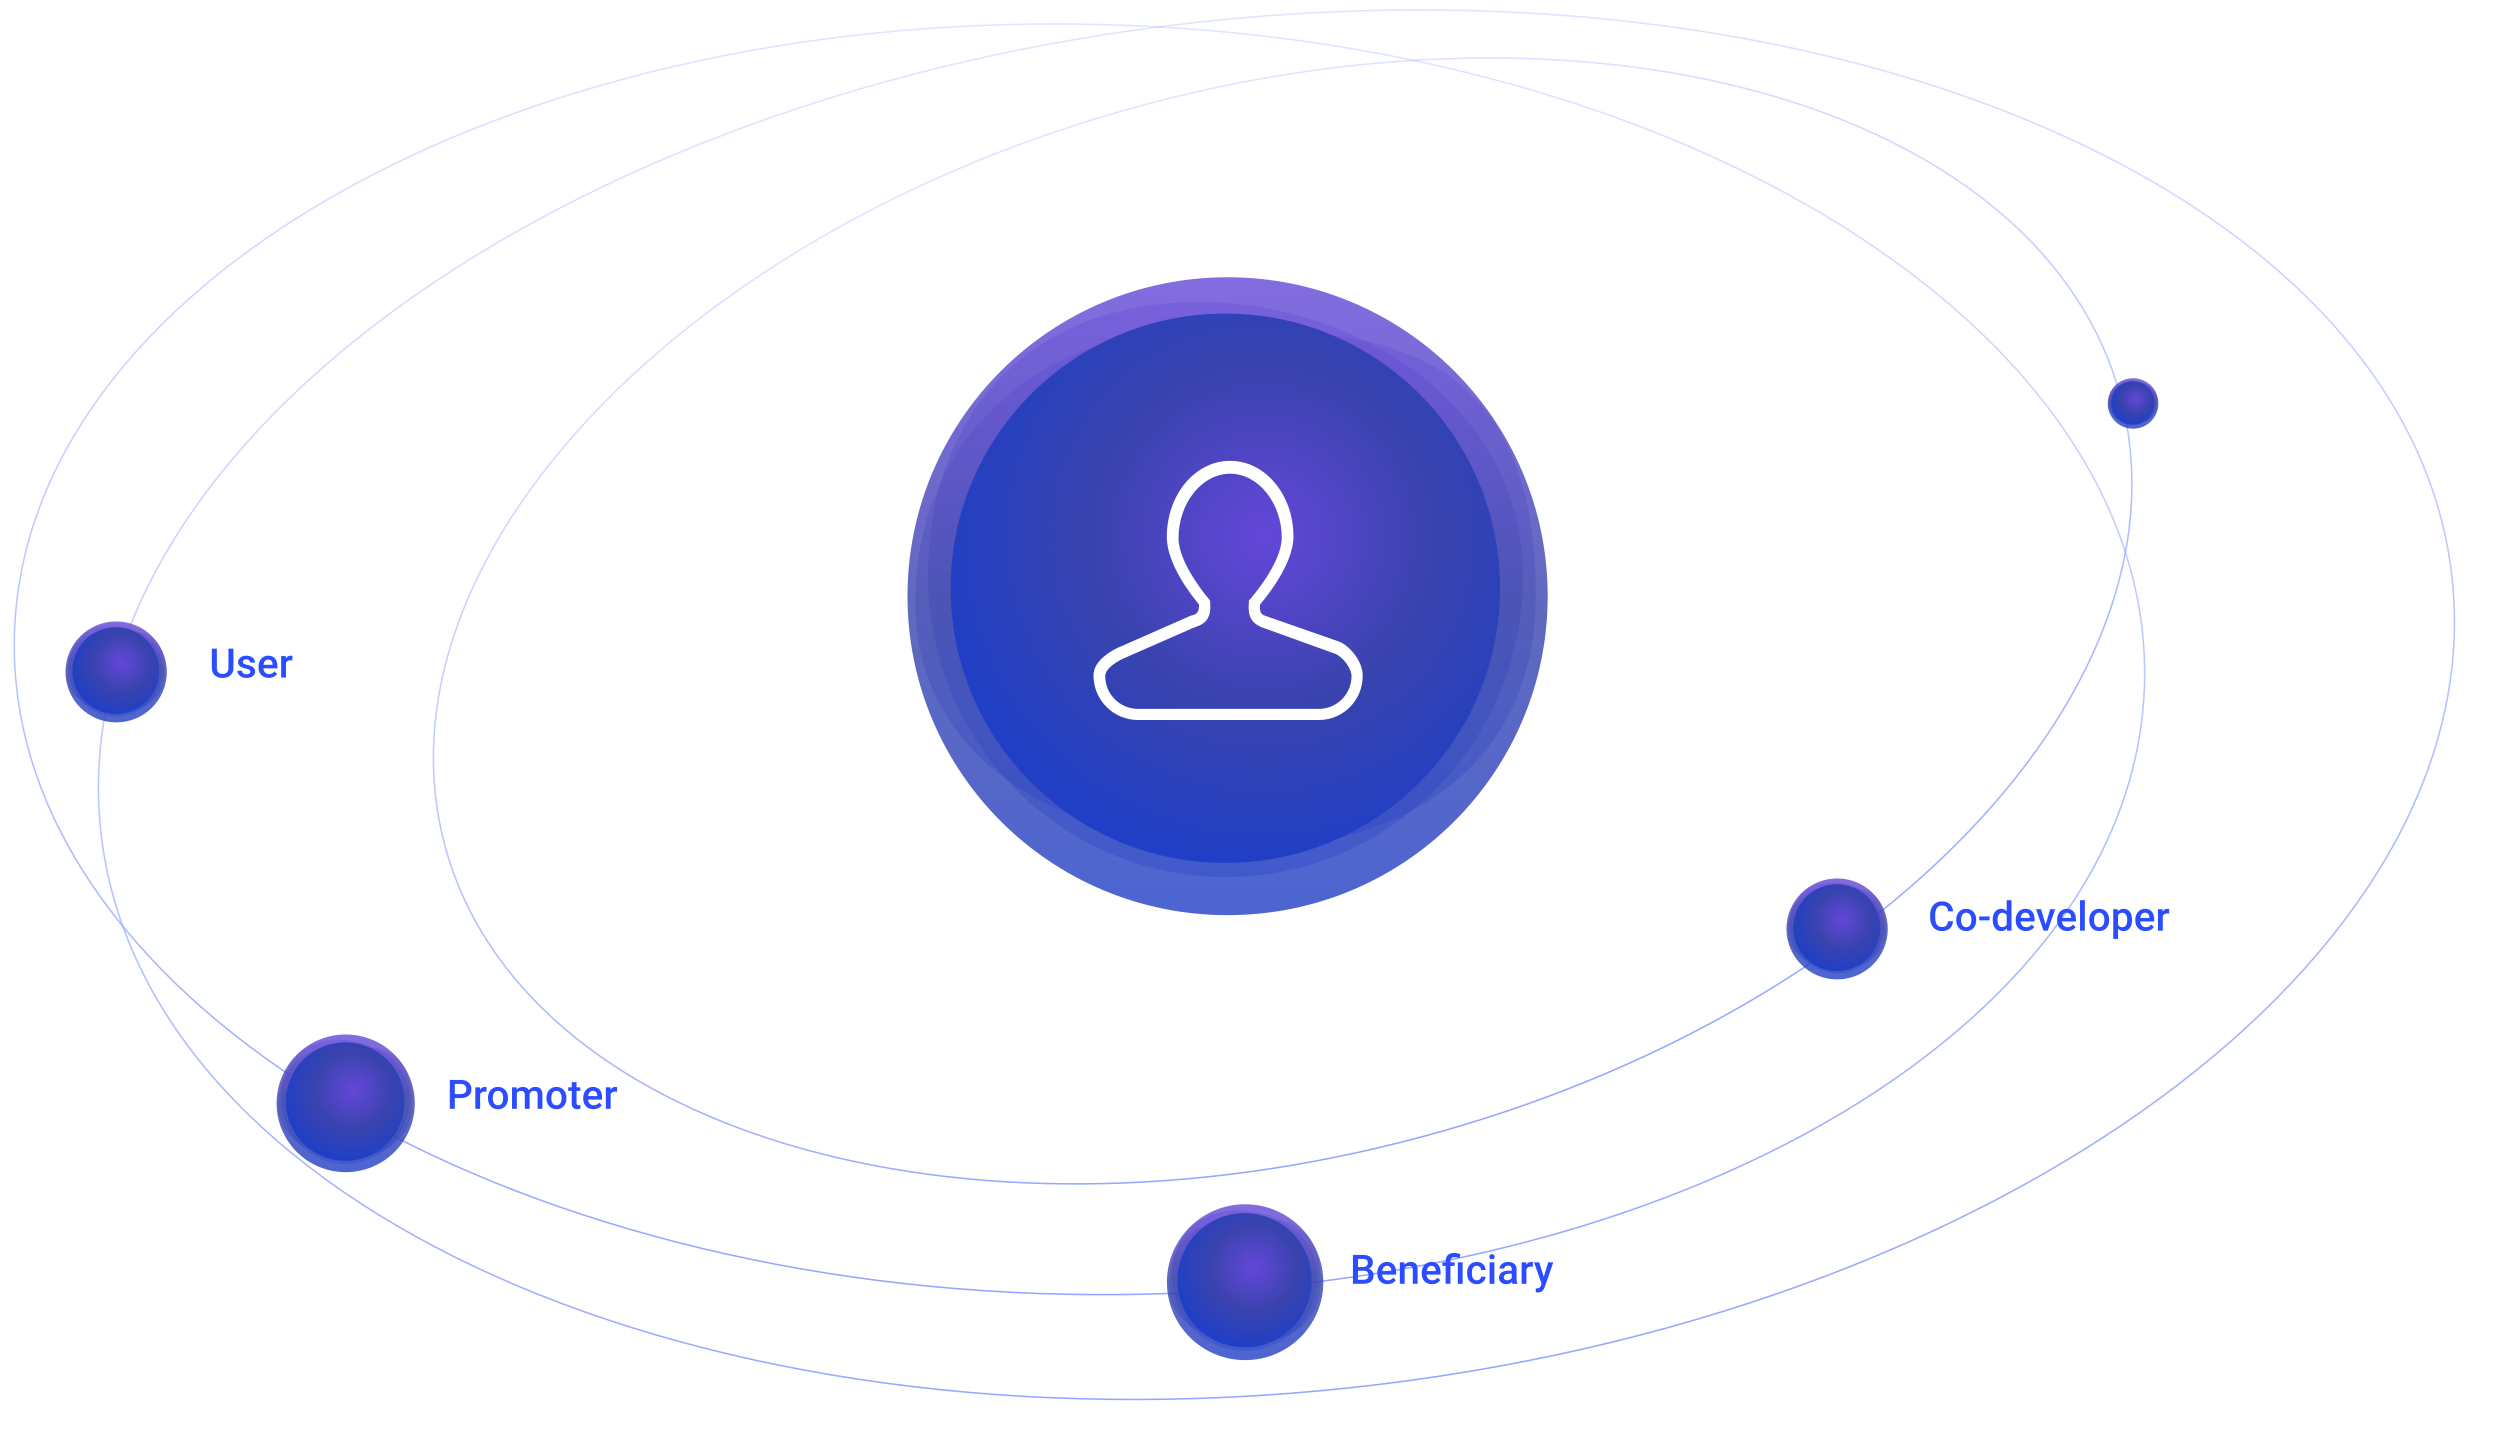 <svg width="800" height="459" viewBox="0 0 800 459" fill="none" xmlns="http://www.w3.org/2000/svg">
<g clip-path="url(#clip0)">
<g opacity="0.8" filter="url(#filter0_f)">
<ellipse cx="392.829" cy="190.785" rx="102.428" ry="102.065" fill="url(#paint0_linear)"/>
</g>
<path opacity="0.3" d="M491.448 190.477C491.448 243.672 451.098 271.385 398.529 271.385C345.959 271.385 292.918 246.165 292.918 192.97C292.918 139.775 332.588 105.263 385.157 105.263C437.727 105.263 491.448 107.756 491.448 190.477Z" fill="url(#paint1_linear)"/>
<path opacity="0.3" d="M487.372 184.36C487.372 237.556 444.756 280.679 392.187 280.679C339.617 280.679 297.001 237.556 297.001 184.36C297.001 131.165 330.778 96.654 383.348 96.654C435.917 96.654 487.372 131.165 487.372 184.36Z" fill="url(#paint2_linear)"/>
<circle cx="392.103" cy="188.242" r="87.899" fill="url(#paint3_radial)"/>
<path d="M421.977 230.408H364.178C356.296 230.408 349.916 224.027 349.916 216.145C349.916 211.266 355.733 208.264 357.61 207.325L381.068 197.004C382.944 196.629 383.695 196.066 383.695 193.439C381.63 190.999 373.373 180.678 373.373 171.858C373.373 158.346 382.381 147.462 393.641 147.462C404.9 147.462 413.908 158.346 413.908 171.67C413.908 180.49 405.276 190.999 403.211 193.439C403.024 196.254 403.587 196.629 405.276 197.192L428.358 205.261C432.299 206.762 436.052 212.017 436.052 215.958C436.239 224.027 429.859 230.408 421.977 230.408ZM382.193 200.757L359.111 210.891C356.484 212.205 353.669 214.269 353.669 216.333C353.669 222.151 358.361 226.842 364.178 226.842H421.977C427.795 226.842 432.486 222.151 432.486 216.333C432.486 213.894 429.671 210.14 427.232 209.202L404.337 200.945C400.021 199.444 399.27 196.629 399.646 192.688V192.125L400.021 191.75C400.209 191.562 410.155 180.302 410.155 172.045C410.155 160.974 402.648 151.591 393.641 151.591C384.633 151.591 377.127 160.974 377.127 172.233C377.127 180.49 386.885 191.75 386.885 191.75L387.26 192.313V192.876C387.636 197.379 386.134 199.631 382.193 200.757Z" fill="white"/>
<g opacity="0.5">
<path d="M32.244 265.907C25.77 205.604 61.955 146.448 125.795 99.559C189.629 52.674 281.072 18.088 384.995 6.93C488.918 -4.228 585.619 10.158 657.951 42.423C730.29 74.691 778.208 124.817 784.683 185.12C791.157 245.424 754.972 304.58 691.132 351.469C627.298 398.354 535.855 432.94 431.932 444.098C328.009 455.255 231.308 440.87 158.976 408.605C86.637 376.336 38.719 326.211 32.244 265.907Z" stroke="url(#paint4_linear)" stroke-width="0.5"/>
<path d="M142.353 270.537C130.146 224.978 149.044 175.666 189.551 132.758C230.054 89.854 292.136 53.387 366.199 33.542C440.262 13.697 512.26 14.237 568.789 31.142C625.322 48.048 666.345 81.304 678.552 126.863C690.76 172.422 671.861 221.734 631.355 264.641C590.851 307.546 528.77 344.013 454.707 363.858C380.644 383.703 308.646 383.162 252.117 366.258C195.583 349.352 154.561 316.096 142.353 270.537Z" stroke="url(#paint5_linear)" stroke-width="0.5"/>
<path d="M4.595 203.965C5.749 147.91 44.889 97.902 107.33 62.38C169.766 26.861 255.46 5.852 349.61 7.79C443.761 9.727 528.518 34.243 589.44 72.3C650.367 110.361 687.417 161.937 686.263 217.992C685.11 274.047 645.97 324.054 583.528 359.576C521.092 395.096 435.399 416.104 341.248 414.167C247.098 412.229 162.341 387.713 101.419 349.656C40.492 311.595 3.442 260.02 4.595 203.965Z" stroke="url(#paint6_linear)" stroke-width="0.5"/>
</g>
<g opacity="0.8" filter="url(#filter1_f)">
<ellipse cx="587.88" cy="297.255" rx="16.212" ry="16.154" fill="url(#paint7_linear)"/>
</g>
<path opacity="0.3" d="M603.488 297.207C603.488 305.626 597.102 310.012 588.782 310.012C580.461 310.012 572.066 306.021 572.066 297.601C572.066 289.182 578.345 283.719 586.665 283.719C594.986 283.719 603.488 284.114 603.488 297.207Z" fill="url(#paint8_linear)"/>
<path opacity="0.3" d="M602.845 296.238C602.845 304.658 596.1 311.483 587.779 311.483C579.459 311.483 572.714 304.658 572.714 296.238C572.714 287.819 578.06 282.357 586.38 282.357C594.701 282.357 602.845 287.819 602.845 296.238Z" fill="url(#paint9_linear)"/>
<circle cx="587.766" cy="296.853" r="13.912" fill="url(#paint10_radial)"/>
<g opacity="0.8" filter="url(#filter2_f)">
<ellipse cx="682.573" cy="129.105" rx="8.106" ry="8.077" fill="url(#paint11_linear)"/>
</g>
<path opacity="0.3" d="M690.377 129.081C690.377 133.29 687.184 135.483 683.024 135.483C678.864 135.483 674.666 133.488 674.666 129.278C674.666 125.068 677.805 122.337 681.966 122.337C686.126 122.337 690.377 122.534 690.377 129.081Z" fill="url(#paint12_linear)"/>
<path opacity="0.3" d="M690.054 128.597C690.054 132.806 686.681 136.219 682.521 136.219C678.361 136.219 674.988 132.806 674.988 128.597C674.988 124.387 677.661 121.656 681.821 121.656C685.982 121.656 690.054 124.387 690.054 128.597Z" fill="url(#paint13_linear)"/>
<circle cx="682.517" cy="128.905" r="6.956" fill="url(#paint14_radial)"/>
<path d="M624.992 294.805C624.899 295.791 624.535 296.561 623.9 297.115C623.265 297.665 622.421 297.94 621.367 297.94C620.631 297.94 619.981 297.767 619.418 297.42C618.86 297.069 618.428 296.571 618.124 295.928C617.819 295.285 617.66 294.538 617.647 293.687V292.824C617.647 291.952 617.802 291.184 618.111 290.52C618.42 289.856 618.862 289.343 619.438 288.984C620.017 288.624 620.686 288.444 621.443 288.444C622.463 288.444 623.284 288.721 623.906 289.276C624.528 289.83 624.89 290.613 624.992 291.624H623.392C623.316 290.96 623.121 290.482 622.808 290.19C622.499 289.894 622.044 289.745 621.443 289.745C620.745 289.745 620.208 290.002 619.831 290.514C619.459 291.021 619.268 291.768 619.26 292.754V293.573C619.26 294.572 619.438 295.334 619.793 295.858C620.153 296.383 620.677 296.645 621.367 296.645C621.998 296.645 622.472 296.504 622.789 296.22C623.106 295.937 623.307 295.465 623.392 294.805H624.992ZM625.995 294.316C625.995 293.643 626.128 293.038 626.395 292.5C626.661 291.959 627.036 291.544 627.518 291.256C628 290.964 628.555 290.818 629.181 290.818C630.108 290.818 630.859 291.117 631.435 291.713C632.014 292.31 632.327 293.101 632.374 294.087L632.38 294.449C632.38 295.126 632.249 295.731 631.987 296.265C631.729 296.798 631.356 297.21 630.87 297.502C630.387 297.794 629.829 297.94 629.194 297.94C628.225 297.94 627.448 297.619 626.864 296.975C626.285 296.328 625.995 295.467 625.995 294.392V294.316ZM627.537 294.449C627.537 295.156 627.683 295.71 627.975 296.112C628.267 296.51 628.673 296.709 629.194 296.709C629.714 296.709 630.118 296.506 630.406 296.099C630.698 295.693 630.844 295.099 630.844 294.316C630.844 293.622 630.694 293.072 630.394 292.665C630.097 292.259 629.693 292.056 629.181 292.056C628.678 292.056 628.278 292.257 627.981 292.659C627.685 293.057 627.537 293.654 627.537 294.449ZM636.678 294.506H633.345V293.262H636.678V294.506ZM637.662 294.328C637.662 293.271 637.907 292.422 638.398 291.783C638.889 291.14 639.547 290.818 640.372 290.818C641.1 290.818 641.688 291.072 642.137 291.58V288.063H643.679V297.813H642.283L642.207 297.102C641.745 297.661 641.13 297.94 640.359 297.94C639.555 297.94 638.904 297.617 638.404 296.969C637.909 296.322 637.662 295.441 637.662 294.328ZM639.204 294.462C639.204 295.16 639.337 295.706 639.604 296.099C639.875 296.489 640.258 296.683 640.753 296.683C641.383 296.683 641.845 296.402 642.137 295.839V292.907C641.853 292.356 641.396 292.081 640.766 292.081C640.266 292.081 639.881 292.28 639.61 292.678C639.34 293.072 639.204 293.666 639.204 294.462ZM648.313 297.94C647.335 297.94 646.542 297.634 645.933 297.02C645.327 296.402 645.025 295.581 645.025 294.557V294.367C645.025 293.681 645.156 293.07 645.418 292.532C645.685 291.99 646.057 291.569 646.536 291.269C647.014 290.968 647.547 290.818 648.135 290.818C649.07 290.818 649.792 291.117 650.3 291.713C650.812 292.31 651.068 293.154 651.068 294.246V294.868H646.58C646.627 295.435 646.815 295.884 647.145 296.214C647.479 296.544 647.898 296.709 648.402 296.709C649.109 296.709 649.684 296.423 650.128 295.852L650.96 296.645C650.685 297.056 650.317 297.375 649.855 297.604C649.398 297.828 648.884 297.94 648.313 297.94ZM648.129 292.056C647.706 292.056 647.363 292.204 647.101 292.5C646.842 292.797 646.677 293.209 646.605 293.738H649.544V293.624C649.511 293.108 649.373 292.718 649.132 292.456C648.891 292.189 648.556 292.056 648.129 292.056ZM654.604 295.858L656.057 290.945H657.65L655.27 297.813H653.931L651.531 290.945H653.131L654.604 295.858ZM661.554 297.94C660.577 297.94 659.783 297.634 659.174 297.02C658.569 296.402 658.266 295.581 658.266 294.557V294.367C658.266 293.681 658.397 293.07 658.66 292.532C658.926 291.99 659.299 291.569 659.777 291.269C660.255 290.968 660.788 290.818 661.376 290.818C662.312 290.818 663.033 291.117 663.541 291.713C664.053 292.31 664.309 293.154 664.309 294.246V294.868H659.821C659.868 295.435 660.056 295.884 660.386 296.214C660.721 296.544 661.139 296.709 661.643 296.709C662.35 296.709 662.925 296.423 663.37 295.852L664.201 296.645C663.926 297.056 663.558 297.375 663.097 297.604C662.64 297.828 662.125 297.94 661.554 297.94ZM661.37 292.056C660.947 292.056 660.604 292.204 660.342 292.5C660.084 292.797 659.919 293.209 659.847 293.738H662.786V293.624C662.752 293.108 662.614 292.718 662.373 292.456C662.132 292.189 661.798 292.056 661.37 292.056ZM667.153 297.813H665.61V288.063H667.153V297.813ZM668.549 294.316C668.549 293.643 668.683 293.038 668.949 292.5C669.216 291.959 669.59 291.544 670.073 291.256C670.555 290.964 671.11 290.818 671.736 290.818C672.663 290.818 673.414 291.117 673.989 291.713C674.569 292.31 674.882 293.101 674.929 294.087L674.935 294.449C674.935 295.126 674.804 295.731 674.542 296.265C674.283 296.798 673.911 297.21 673.424 297.502C672.942 297.794 672.383 297.94 671.749 297.94C670.779 297.94 670.003 297.619 669.419 296.975C668.839 296.328 668.549 295.467 668.549 294.392V294.316ZM670.092 294.449C670.092 295.156 670.238 295.71 670.53 296.112C670.822 296.51 671.228 296.709 671.749 296.709C672.269 296.709 672.673 296.506 672.961 296.099C673.253 295.693 673.399 295.099 673.399 294.316C673.399 293.622 673.249 293.072 672.948 292.665C672.652 292.259 672.248 292.056 671.736 292.056C671.232 292.056 670.832 292.257 670.536 292.659C670.24 293.057 670.092 293.654 670.092 294.449ZM682.254 294.449C682.254 295.511 682.013 296.36 681.53 296.995C681.048 297.625 680.4 297.94 679.588 297.94C678.835 297.94 678.232 297.693 677.779 297.198V300.454H676.236V290.945H677.658L677.722 291.643C678.174 291.093 678.79 290.818 679.569 290.818C680.407 290.818 681.063 291.131 681.537 291.758C682.015 292.38 682.254 293.245 682.254 294.354V294.449ZM680.718 294.316C680.718 293.63 680.58 293.086 680.305 292.684C680.034 292.282 679.645 292.081 679.137 292.081C678.507 292.081 678.054 292.342 677.779 292.862V295.909C678.058 296.442 678.515 296.709 679.15 296.709C679.641 296.709 680.024 296.512 680.299 296.119C680.578 295.721 680.718 295.12 680.718 294.316ZM686.589 297.94C685.612 297.94 684.818 297.634 684.209 297.02C683.604 296.402 683.301 295.581 683.301 294.557V294.367C683.301 293.681 683.432 293.07 683.695 292.532C683.961 291.99 684.334 291.569 684.812 291.269C685.29 290.968 685.823 290.818 686.412 290.818C687.347 290.818 688.068 291.117 688.576 291.713C689.088 292.31 689.344 293.154 689.344 294.246V294.868H684.856C684.903 295.435 685.091 295.884 685.421 296.214C685.756 296.544 686.175 296.709 686.678 296.709C687.385 296.709 687.96 296.423 688.405 295.852L689.236 296.645C688.961 297.056 688.593 297.375 688.132 297.604C687.675 297.828 687.161 297.94 686.589 297.94ZM686.405 292.056C685.982 292.056 685.639 292.204 685.377 292.5C685.119 292.797 684.954 293.209 684.882 293.738H687.821V293.624C687.787 293.108 687.649 292.718 687.408 292.456C687.167 292.189 686.833 292.056 686.405 292.056ZM694.143 292.354C693.94 292.321 693.73 292.304 693.515 292.304C692.808 292.304 692.332 292.574 692.086 293.116V297.813H690.544V290.945H692.017L692.055 291.713C692.427 291.117 692.943 290.818 693.604 290.818C693.824 290.818 694.006 290.848 694.149 290.907L694.143 292.354Z" fill="#2C4DFF"/>
<g opacity="0.8" filter="url(#filter3_f)">
<ellipse cx="37.17" cy="215.016" rx="16.212" ry="16.154" fill="url(#paint15_linear)"/>
</g>
<path opacity="0.3" d="M52.778 214.967C52.778 223.387 46.392 227.773 38.072 227.773C29.751 227.773 21.356 223.781 21.356 215.362C21.356 206.942 27.635 201.48 35.956 201.48C44.276 201.48 52.778 201.875 52.778 214.967Z" fill="url(#paint16_linear)"/>
<path opacity="0.3" d="M52.134 213.999C52.134 222.418 45.389 229.244 37.068 229.244C28.748 229.244 22.003 222.418 22.003 213.999C22.003 205.579 27.349 200.117 35.669 200.117C43.99 200.117 52.134 205.579 52.134 213.999Z" fill="url(#paint17_linear)"/>
<circle cx="37.056" cy="214.614" r="13.912" fill="url(#paint18_radial)"/>
<path d="M74.7 207.571V213.747C74.7 214.729 74.384 215.508 73.754 216.083C73.128 216.655 72.292 216.94 71.247 216.94C70.189 216.94 69.349 216.659 68.727 216.096C68.105 215.529 67.793 214.744 67.793 213.741V207.571H69.393V213.754C69.393 214.372 69.55 214.843 69.863 215.169C70.176 215.495 70.637 215.658 71.247 215.658C72.482 215.658 73.1 215.006 73.1 213.703V207.571H74.7ZM80.121 214.947C80.121 214.672 80.006 214.463 79.778 214.319C79.553 214.175 79.179 214.048 78.654 213.938C78.13 213.828 77.692 213.688 77.34 213.519C76.57 213.147 76.185 212.607 76.185 211.9C76.185 211.308 76.435 210.813 76.934 210.415C77.433 210.017 78.068 209.818 78.838 209.818C79.659 209.818 80.322 210.021 80.825 210.428C81.333 210.834 81.587 211.361 81.587 212.008H80.044C80.044 211.712 79.934 211.467 79.714 211.272C79.494 211.073 79.202 210.974 78.838 210.974C78.5 210.974 78.223 211.052 78.007 211.208C77.795 211.365 77.689 211.574 77.689 211.837C77.689 212.074 77.789 212.258 77.988 212.389C78.187 212.52 78.589 212.654 79.194 212.789C79.799 212.92 80.273 213.079 80.616 213.265C80.963 213.447 81.219 213.667 81.384 213.925C81.553 214.183 81.638 214.496 81.638 214.865C81.638 215.482 81.382 215.984 80.87 216.369C80.358 216.75 79.687 216.94 78.857 216.94C78.295 216.94 77.793 216.839 77.353 216.636C76.913 216.432 76.57 216.153 76.325 215.798C76.079 215.442 75.957 215.059 75.957 214.649H77.455C77.476 215.013 77.613 215.294 77.867 215.493C78.121 215.688 78.457 215.785 78.876 215.785C79.283 215.785 79.592 215.709 79.803 215.557C80.015 215.4 80.121 215.197 80.121 214.947ZM86.011 216.94C85.034 216.94 84.24 216.634 83.631 216.02C83.026 215.402 82.723 214.581 82.723 213.557V213.367C82.723 212.681 82.854 212.07 83.117 211.532C83.383 210.99 83.756 210.569 84.234 210.269C84.712 209.968 85.245 209.818 85.834 209.818C86.769 209.818 87.49 210.117 87.998 210.713C88.51 211.31 88.766 212.154 88.766 213.246V213.868H84.278C84.325 214.435 84.513 214.884 84.843 215.214C85.178 215.544 85.597 215.709 86.1 215.709C86.807 215.709 87.382 215.423 87.827 214.852L88.658 215.645C88.383 216.056 88.015 216.375 87.554 216.604C87.097 216.828 86.582 216.94 86.011 216.94ZM85.827 211.056C85.404 211.056 85.061 211.204 84.799 211.5C84.541 211.797 84.376 212.209 84.304 212.738H87.243V212.624C87.209 212.108 87.071 211.718 86.83 211.456C86.589 211.189 86.255 211.056 85.827 211.056ZM93.565 211.354C93.362 211.321 93.152 211.304 92.936 211.304C92.23 211.304 91.754 211.574 91.508 212.116V216.813H89.966V209.945H91.439L91.477 210.713C91.849 210.117 92.365 209.818 93.025 209.818C93.245 209.818 93.427 209.848 93.571 209.907L93.565 211.354Z" fill="#2C4DFF"/>
<g opacity="0.8" filter="url(#filter4_f)">
<ellipse cx="110.619" cy="353.061" rx="22.107" ry="22.028" fill="url(#paint19_linear)"/>
</g>
<path opacity="0.3" d="M131.903 352.994C131.903 364.475 123.194 370.456 111.848 370.456C100.502 370.456 89.055 365.013 89.055 353.532C89.055 342.051 97.617 334.603 108.962 334.603C120.308 334.603 131.903 335.141 131.903 352.994Z" fill="url(#paint20_linear)"/>
<path opacity="0.3" d="M131.024 351.674C131.024 363.155 121.826 372.462 110.48 372.462C99.134 372.462 89.936 363.155 89.936 351.674C89.936 340.193 97.227 332.744 108.573 332.744C119.918 332.744 131.024 340.193 131.024 351.674Z" fill="url(#paint21_linear)"/>
<circle cx="110.462" cy="352.512" r="18.971" fill="url(#paint22_radial)"/>
<path d="M145.545 351.379V354.813H143.939V345.571H147.475C148.508 345.571 149.326 345.84 149.932 346.377C150.541 346.915 150.846 347.626 150.846 348.51C150.846 349.416 150.547 350.12 149.951 350.624C149.358 351.127 148.527 351.379 147.456 351.379H145.545ZM145.545 350.091H147.475C148.046 350.091 148.482 349.957 148.783 349.691C149.083 349.42 149.233 349.031 149.233 348.523C149.233 348.023 149.081 347.626 148.776 347.329C148.472 347.029 148.053 346.875 147.52 346.866H145.545V350.091ZM155.702 349.354C155.499 349.321 155.289 349.304 155.073 349.304C154.367 349.304 153.89 349.574 153.645 350.116V354.813H152.103V347.945H153.575L153.613 348.713C153.986 348.117 154.502 347.818 155.162 347.818C155.382 347.818 155.564 347.848 155.708 347.907L155.702 349.354ZM156.159 351.316C156.159 350.643 156.292 350.038 156.559 349.5C156.825 348.959 157.2 348.544 157.682 348.256C158.165 347.964 158.719 347.818 159.345 347.818C160.272 347.818 161.023 348.117 161.599 348.713C162.178 349.31 162.492 350.101 162.538 351.087L162.544 351.449C162.544 352.126 162.413 352.731 162.151 353.265C161.893 353.798 161.52 354.21 161.034 354.502C160.551 354.794 159.993 354.94 159.358 354.94C158.389 354.94 157.612 354.619 157.028 353.975C156.449 353.328 156.159 352.467 156.159 351.392V351.316ZM157.701 351.449C157.701 352.156 157.847 352.71 158.139 353.112C158.431 353.51 158.837 353.709 159.358 353.709C159.878 353.709 160.283 353.506 160.57 353.099C160.862 352.693 161.008 352.099 161.008 351.316C161.008 350.622 160.858 350.072 160.558 349.665C160.261 349.259 159.857 349.056 159.345 349.056C158.842 349.056 158.442 349.257 158.146 349.659C157.849 350.057 157.701 350.654 157.701 351.449ZM165.299 347.945L165.344 348.662C165.826 348.1 166.486 347.818 167.324 347.818C168.243 347.818 168.871 348.169 169.209 348.872C169.709 348.169 170.411 347.818 171.317 347.818C172.074 347.818 172.637 348.028 173.005 348.447C173.378 348.866 173.568 349.483 173.577 350.3V354.813H172.034V350.345C172.034 349.909 171.939 349.589 171.749 349.386C171.558 349.183 171.243 349.081 170.803 349.081C170.451 349.081 170.164 349.177 169.939 349.367C169.719 349.553 169.565 349.799 169.476 350.103L169.482 354.813H167.94V350.294C167.919 349.486 167.506 349.081 166.702 349.081C166.084 349.081 165.646 349.333 165.388 349.837V354.813H163.846V347.945H165.299ZM174.872 351.316C174.872 350.643 175.005 350.038 175.271 349.5C175.538 348.959 175.913 348.544 176.395 348.256C176.877 347.964 177.432 347.818 178.058 347.818C178.985 347.818 179.736 348.117 180.312 348.713C180.891 349.31 181.204 350.101 181.251 351.087L181.257 351.449C181.257 352.126 181.126 352.731 180.864 353.265C180.606 353.798 180.233 354.21 179.747 354.502C179.264 354.794 178.706 354.94 178.071 354.94C177.102 354.94 176.325 354.619 175.741 353.975C175.161 353.328 174.872 352.467 174.872 351.392V351.316ZM176.414 351.449C176.414 352.156 176.56 352.71 176.852 353.112C177.144 353.51 177.55 353.709 178.071 353.709C178.591 353.709 178.995 353.506 179.283 353.099C179.575 352.693 179.721 352.099 179.721 351.316C179.721 350.622 179.571 350.072 179.271 349.665C178.974 349.259 178.57 349.056 178.058 349.056C177.555 349.056 177.155 349.257 176.858 349.659C176.562 350.057 176.414 350.654 176.414 351.449ZM184.495 346.276V347.945H185.707V349.088H184.495V352.922C184.495 353.184 184.545 353.375 184.647 353.493C184.753 353.607 184.939 353.664 185.206 353.664C185.383 353.664 185.563 353.643 185.745 353.601V354.794C185.394 354.892 185.055 354.94 184.729 354.94C183.545 354.94 182.952 354.286 182.952 352.979V349.088H181.822V347.945H182.952V346.276H184.495ZM189.916 354.94C188.938 354.94 188.145 354.634 187.535 354.02C186.93 353.402 186.627 352.581 186.627 351.557V351.367C186.627 350.681 186.759 350.07 187.021 349.532C187.288 348.99 187.66 348.569 188.138 348.269C188.616 347.968 189.15 347.818 189.738 347.818C190.673 347.818 191.395 348.117 191.902 348.713C192.414 349.31 192.67 350.154 192.67 351.246V351.868H188.183C188.229 352.435 188.417 352.884 188.748 353.214C189.082 353.544 189.501 353.709 190.004 353.709C190.711 353.709 191.287 353.423 191.731 352.852L192.562 353.645C192.287 354.056 191.919 354.375 191.458 354.604C191.001 354.828 190.487 354.94 189.916 354.94ZM189.731 349.056C189.308 349.056 188.965 349.204 188.703 349.5C188.445 349.797 188.28 350.209 188.208 350.738H191.147V350.624C191.113 350.108 190.976 349.718 190.734 349.456C190.493 349.189 190.159 349.056 189.731 349.056ZM197.469 349.354C197.266 349.321 197.057 349.304 196.841 349.304C196.134 349.304 195.658 349.574 195.413 350.116V354.813H193.87V347.945H195.343L195.381 348.713C195.753 348.117 196.27 347.818 196.93 347.818C197.15 347.818 197.332 347.848 197.476 347.907L197.469 349.354Z" fill="#2C4DFF"/>
<g opacity="0.8" filter="url(#filter5_f)">
<ellipse cx="398.435" cy="410.303" rx="25.023" ry="24.934" fill="url(#paint23_linear)"/>
</g>
<path opacity="0.3" d="M422.528 410.228C422.528 423.224 412.67 429.994 399.828 429.994C386.985 429.994 374.027 423.833 374.027 410.837C374.027 397.842 383.719 389.411 396.561 389.411C409.404 389.411 422.528 390.02 422.528 410.228Z" fill="url(#paint24_linear)"/>
<path opacity="0.3" d="M421.533 408.734C421.533 421.729 411.122 432.264 398.279 432.264C385.436 432.264 375.025 421.729 375.025 408.734C375.025 395.738 383.277 387.307 396.12 387.307C408.962 387.307 421.533 395.738 421.533 408.734Z" fill="url(#paint25_linear)"/>
<circle cx="398.259" cy="409.682" r="21.474" fill="url(#paint26_radial)"/>
<path d="M432.939 410.813V401.571H436.107C437.152 401.571 437.948 401.781 438.494 402.2C439.04 402.619 439.312 403.243 439.312 404.072C439.312 404.495 439.198 404.876 438.97 405.215C438.741 405.553 438.407 405.816 437.967 406.002C438.466 406.137 438.851 406.393 439.122 406.77C439.397 407.142 439.535 407.591 439.535 408.116C439.535 408.983 439.255 409.65 438.697 410.115C438.142 410.581 437.347 410.813 436.31 410.813H432.939ZM434.545 406.643V409.531H436.329C436.833 409.531 437.226 409.406 437.51 409.157C437.793 408.907 437.935 408.56 437.935 408.116C437.935 407.155 437.444 406.664 436.462 406.643H434.545ZM434.545 405.462H436.12C436.619 405.462 437.008 405.35 437.288 405.126C437.571 404.897 437.713 404.576 437.713 404.161C437.713 403.704 437.582 403.374 437.319 403.171C437.061 402.968 436.657 402.866 436.107 402.866H434.545V405.462ZM444.016 410.94C443.039 410.94 442.245 410.634 441.636 410.02C441.031 409.402 440.728 408.581 440.728 407.557V407.367C440.728 406.681 440.859 406.07 441.122 405.532C441.388 404.99 441.761 404.569 442.239 404.269C442.717 403.968 443.25 403.818 443.838 403.818C444.774 403.818 445.495 404.117 446.003 404.713C446.515 405.31 446.771 406.154 446.771 407.246V407.868H442.283C442.33 408.435 442.518 408.884 442.848 409.214C443.182 409.544 443.601 409.709 444.105 409.709C444.812 409.709 445.387 409.423 445.832 408.852L446.663 409.645C446.388 410.056 446.02 410.375 445.559 410.604C445.102 410.828 444.587 410.94 444.016 410.94ZM443.832 405.056C443.409 405.056 443.066 405.204 442.804 405.5C442.546 405.797 442.381 406.209 442.309 406.738H445.248V406.624C445.214 406.108 445.076 405.718 444.835 405.456C444.594 405.189 444.259 405.056 443.832 405.056ZM449.405 403.945L449.45 404.739C449.958 404.125 450.624 403.818 451.449 403.818C452.88 403.818 453.607 404.637 453.633 406.275V410.813H452.09V406.364C452.09 405.928 451.995 405.606 451.805 405.399C451.618 405.187 451.312 405.081 450.884 405.081C450.262 405.081 449.799 405.363 449.494 405.926V410.813H447.952V403.945H449.405ZM458.235 410.94C457.257 410.94 456.464 410.634 455.854 410.02C455.249 409.402 454.947 408.581 454.947 407.557V407.367C454.947 406.681 455.078 406.07 455.34 405.532C455.607 404.99 455.979 404.569 456.458 404.269C456.936 403.968 457.469 403.818 458.057 403.818C458.992 403.818 459.714 404.117 460.222 404.713C460.734 405.31 460.99 406.154 460.99 407.246V407.868H456.502C456.549 408.435 456.737 408.884 457.067 409.214C457.401 409.544 457.82 409.709 458.324 409.709C459.03 409.709 459.606 409.423 460.05 408.852L460.882 409.645C460.607 410.056 460.239 410.375 459.777 410.604C459.32 410.828 458.806 410.94 458.235 410.94ZM458.051 405.056C457.628 405.056 457.285 405.204 457.022 405.5C456.764 405.797 456.599 406.209 456.527 406.738H459.466V406.624C459.432 406.108 459.295 405.718 459.054 405.456C458.812 405.189 458.478 405.056 458.051 405.056ZM462.602 410.813V405.088H461.555V403.945H462.602V403.475C462.606 402.938 462.721 402.477 462.945 402.092C463.169 401.707 463.486 401.417 463.897 401.222C464.307 401.027 464.8 400.93 465.376 400.93C465.715 400.93 466.038 400.966 466.347 401.038C466.66 401.11 466.984 401.201 467.318 401.311L467.083 402.587C466.5 402.384 465.966 402.282 465.484 402.282C465.014 402.282 464.674 402.386 464.462 402.593C464.25 402.796 464.145 403.103 464.145 403.514V403.945H465.497V405.088H464.145V410.813H462.602ZM468.048 410.813H466.506V403.945H468.048V410.813ZM472.581 409.709C472.966 409.709 473.285 409.597 473.539 409.372C473.793 409.148 473.928 408.871 473.945 408.541H475.399C475.382 408.968 475.249 409.368 474.999 409.741C474.749 410.109 474.411 410.401 473.983 410.617C473.556 410.832 473.095 410.94 472.6 410.94C471.639 410.94 470.877 410.629 470.314 410.007C469.752 409.385 469.47 408.526 469.47 407.43V407.271C469.47 406.226 469.75 405.39 470.308 404.764C470.867 404.134 471.628 403.818 472.593 403.818C473.41 403.818 474.074 404.057 474.586 404.536C475.103 405.009 475.374 405.634 475.399 406.408H473.945C473.928 406.015 473.793 405.691 473.539 405.437C473.289 405.183 472.97 405.056 472.581 405.056C472.081 405.056 471.696 405.238 471.425 405.602C471.154 405.962 471.017 406.51 471.013 407.246V407.494C471.013 408.238 471.146 408.795 471.413 409.163C471.683 409.527 472.073 409.709 472.581 409.709ZM478.205 410.813H476.662V403.945H478.205V410.813ZM476.567 402.161C476.567 401.925 476.641 401.728 476.789 401.571C476.941 401.415 477.157 401.336 477.437 401.336C477.716 401.336 477.932 401.415 478.084 401.571C478.236 401.728 478.312 401.925 478.312 402.161C478.312 402.394 478.236 402.589 478.084 402.745C477.932 402.898 477.716 402.974 477.437 402.974C477.157 402.974 476.941 402.898 476.789 402.745C476.641 402.589 476.567 402.394 476.567 402.161ZM483.994 410.813C483.926 410.682 483.867 410.468 483.816 410.172C483.325 410.684 482.724 410.94 482.013 410.94C481.323 410.94 480.761 410.744 480.325 410.35C479.889 409.956 479.671 409.47 479.671 408.89C479.671 408.158 479.942 407.597 480.483 407.208C481.029 406.814 481.808 406.618 482.819 406.618H483.765V406.167C483.765 405.811 483.666 405.528 483.467 405.316C483.268 405.1 482.965 404.993 482.559 404.993C482.208 404.993 481.92 405.081 481.696 405.259C481.472 405.433 481.359 405.655 481.359 405.926H479.817C479.817 405.549 479.942 405.198 480.191 404.872C480.441 404.542 480.78 404.284 481.207 404.098C481.639 403.911 482.119 403.818 482.648 403.818C483.452 403.818 484.093 404.021 484.571 404.428C485.049 404.83 485.295 405.397 485.308 406.129V409.226C485.308 409.844 485.394 410.337 485.568 410.705V410.813H483.994ZM482.299 409.703C482.604 409.703 482.889 409.628 483.156 409.48C483.427 409.332 483.63 409.133 483.765 408.884V407.589H482.934C482.362 407.589 481.933 407.688 481.645 407.887C481.357 408.086 481.213 408.367 481.213 408.731C481.213 409.028 481.311 409.265 481.505 409.442C481.704 409.616 481.969 409.703 482.299 409.703ZM490.519 405.354C490.316 405.321 490.106 405.304 489.891 405.304C489.184 405.304 488.708 405.574 488.462 406.116V410.813H486.92V403.945H488.393L488.431 404.713C488.803 404.117 489.319 403.818 489.979 403.818C490.2 403.818 490.382 403.848 490.525 403.907L490.519 405.354ZM494.01 408.604L495.407 403.945H497.051L494.321 411.854C493.902 413.01 493.191 413.587 492.188 413.587C491.964 413.587 491.717 413.549 491.446 413.473V412.28L491.738 412.299C492.127 412.299 492.419 412.227 492.614 412.083C492.813 411.943 492.969 411.706 493.083 411.372L493.306 410.782L490.894 403.945H492.557L494.01 408.604Z" fill="#2C4DFF"/>
</g>
<defs>
<filter id="filter0_f" x="260.4" y="58.72" width="264.856" height="264.13" filterUnits="userSpaceOnUse" color-interpolation-filters="sRGB">
<feFlood flood-opacity="0" result="BackgroundImageFix"/>
<feBlend mode="normal" in="SourceGraphic" in2="BackgroundImageFix" result="shape"/>
<feGaussianBlur stdDeviation="15" result="effect1_foregroundBlur"/>
</filter>
<filter id="filter1_f" x="541.668" y="251.101" width="92.423" height="92.308" filterUnits="userSpaceOnUse" color-interpolation-filters="sRGB">
<feFlood flood-opacity="0" result="BackgroundImageFix"/>
<feBlend mode="normal" in="SourceGraphic" in2="BackgroundImageFix" result="shape"/>
<feGaussianBlur stdDeviation="15" result="effect1_foregroundBlur"/>
</filter>
<filter id="filter2_f" x="644.467" y="91.028" width="76.212" height="76.154" filterUnits="userSpaceOnUse" color-interpolation-filters="sRGB">
<feFlood flood-opacity="0" result="BackgroundImageFix"/>
<feBlend mode="normal" in="SourceGraphic" in2="BackgroundImageFix" result="shape"/>
<feGaussianBlur stdDeviation="15" result="effect1_foregroundBlur"/>
</filter>
<filter id="filter3_f" x="-9.042" y="168.862" width="92.423" height="92.308" filterUnits="userSpaceOnUse" color-interpolation-filters="sRGB">
<feFlood flood-opacity="0" result="BackgroundImageFix"/>
<feBlend mode="normal" in="SourceGraphic" in2="BackgroundImageFix" result="shape"/>
<feGaussianBlur stdDeviation="15" result="effect1_foregroundBlur"/>
</filter>
<filter id="filter4_f" x="58.512" y="301.032" width="104.214" height="104.057" filterUnits="userSpaceOnUse" color-interpolation-filters="sRGB">
<feFlood flood-opacity="0" result="BackgroundImageFix"/>
<feBlend mode="normal" in="SourceGraphic" in2="BackgroundImageFix" result="shape"/>
<feGaussianBlur stdDeviation="15" result="effect1_foregroundBlur"/>
</filter>
<filter id="filter5_f" x="343.412" y="355.369" width="110.046" height="109.869" filterUnits="userSpaceOnUse" color-interpolation-filters="sRGB">
<feFlood flood-opacity="0" result="BackgroundImageFix"/>
<feBlend mode="normal" in="SourceGraphic" in2="BackgroundImageFix" result="shape"/>
<feGaussianBlur stdDeviation="15" result="effect1_foregroundBlur"/>
</filter>
<linearGradient id="paint0_linear" x1="392.829" y1="88.72" x2="392.829" y2="292.85" gradientUnits="userSpaceOnUse">
<stop stop-color="#6447D9"/>
<stop offset="0.521" stop-color="#3943AE"/>
<stop offset="1" stop-color="#203FC6"/>
</linearGradient>
<linearGradient id="paint1_linear" x1="392.183" y1="105.263" x2="392.183" y2="271.385" gradientUnits="userSpaceOnUse">
<stop stop-color="#6447D9"/>
<stop offset="0.521" stop-color="#3943AE"/>
<stop offset="1" stop-color="#203FC6"/>
</linearGradient>
<linearGradient id="paint2_linear" x1="392.187" y1="96.654" x2="392.187" y2="280.679" gradientUnits="userSpaceOnUse">
<stop stop-color="#6447D9"/>
<stop offset="0.521" stop-color="#3943AE"/>
<stop offset="1" stop-color="#203FC6"/>
</linearGradient>
<radialGradient id="paint3_radial" cx="0" cy="0" r="1" gradientUnits="userSpaceOnUse" gradientTransform="translate(404.062 171.499) rotate(96.52) scale(105.323)">
<stop stop-color="#6447D9"/>
<stop offset="0.521" stop-color="#3943AE"/>
<stop offset="1" stop-color="#203FC6"/>
</radialGradient>
<linearGradient id="paint4_linear" x1="431.959" y1="444.346" x2="384.968" y2="6.681" gradientUnits="userSpaceOnUse">
<stop stop-color="#2C4DFF"/>
<stop offset="1" stop-color="#2C4DFF" stop-opacity="0.3"/>
</linearGradient>
<linearGradient id="paint5_linear" x1="454.771" y1="364.1" x2="366.134" y2="33.3" gradientUnits="userSpaceOnUse">
<stop stop-color="#2C4DFF"/>
<stop offset="1" stop-color="#2C4DFF" stop-opacity="0.3"/>
</linearGradient>
<linearGradient id="paint6_linear" x1="341.243" y1="414.417" x2="349.616" y2="7.54" gradientUnits="userSpaceOnUse">
<stop stop-color="#2C4DFF"/>
<stop offset="1" stop-color="#2C4DFF" stop-opacity="0.3"/>
</linearGradient>
<linearGradient id="paint7_linear" x1="587.88" y1="281.101" x2="587.88" y2="313.409" gradientUnits="userSpaceOnUse">
<stop stop-color="#6447D9"/>
<stop offset="0.479" stop-color="#3943AE"/>
<stop offset="1" stop-color="#203FC6"/>
</linearGradient>
<linearGradient id="paint8_linear" x1="587.777" y1="283.719" x2="587.777" y2="310.012" gradientUnits="userSpaceOnUse">
<stop stop-color="#6447D9"/>
<stop offset="0.479" stop-color="#3943AE"/>
<stop offset="1" stop-color="#203FC6"/>
</linearGradient>
<linearGradient id="paint9_linear" x1="587.779" y1="282.357" x2="587.779" y2="311.483" gradientUnits="userSpaceOnUse">
<stop stop-color="#6447D9"/>
<stop offset="0.479" stop-color="#3943AE"/>
<stop offset="1" stop-color="#203FC6"/>
</linearGradient>
<radialGradient id="paint10_radial" cx="0" cy="0" r="1" gradientUnits="userSpaceOnUse" gradientTransform="translate(589.658 294.203) rotate(96.52) scale(16.67)">
<stop stop-color="#6447D9"/>
<stop offset="0.547" stop-color="#3943AE"/>
<stop offset="1" stop-color="#203FC6"/>
</radialGradient>
<linearGradient id="paint11_linear" x1="682.573" y1="121.028" x2="682.573" y2="137.182" gradientUnits="userSpaceOnUse">
<stop stop-color="#6447D9"/>
<stop offset="0.479" stop-color="#3943AE"/>
<stop offset="1" stop-color="#203FC6"/>
</linearGradient>
<linearGradient id="paint12_linear" x1="682.522" y1="122.337" x2="682.522" y2="135.483" gradientUnits="userSpaceOnUse">
<stop stop-color="#6447D9"/>
<stop offset="0.479" stop-color="#3943AE"/>
<stop offset="1" stop-color="#203FC6"/>
</linearGradient>
<linearGradient id="paint13_linear" x1="682.521" y1="121.656" x2="682.521" y2="136.219" gradientUnits="userSpaceOnUse">
<stop stop-color="#6447D9"/>
<stop offset="0.479" stop-color="#3943AE"/>
<stop offset="1" stop-color="#203FC6"/>
</linearGradient>
<radialGradient id="paint14_radial" cx="0" cy="0" r="1" gradientUnits="userSpaceOnUse" gradientTransform="translate(683.463 127.58) rotate(96.52) scale(8.335)">
<stop stop-color="#6447D9"/>
<stop offset="0.547" stop-color="#3943AE"/>
<stop offset="1" stop-color="#203FC6"/>
</radialGradient>
<linearGradient id="paint15_linear" x1="37.17" y1="198.862" x2="37.17" y2="231.17" gradientUnits="userSpaceOnUse">
<stop stop-color="#6447D9"/>
<stop offset="0.479" stop-color="#3943AE"/>
<stop offset="1" stop-color="#203FC6"/>
</linearGradient>
<linearGradient id="paint16_linear" x1="37.067" y1="201.48" x2="37.067" y2="227.773" gradientUnits="userSpaceOnUse">
<stop stop-color="#6447D9"/>
<stop offset="0.479" stop-color="#3943AE"/>
<stop offset="1" stop-color="#203FC6"/>
</linearGradient>
<linearGradient id="paint17_linear" x1="37.068" y1="200.117" x2="37.068" y2="229.244" gradientUnits="userSpaceOnUse">
<stop stop-color="#6447D9"/>
<stop offset="0.479" stop-color="#3943AE"/>
<stop offset="1" stop-color="#203FC6"/>
</linearGradient>
<radialGradient id="paint18_radial" cx="0" cy="0" r="1" gradientUnits="userSpaceOnUse" gradientTransform="translate(38.949 211.964) rotate(96.52) scale(16.67)">
<stop stop-color="#6447D9"/>
<stop offset="0.547" stop-color="#3943AE"/>
<stop offset="1" stop-color="#203FC6"/>
</radialGradient>
<linearGradient id="paint19_linear" x1="110.619" y1="331.032" x2="110.619" y2="375.089" gradientUnits="userSpaceOnUse">
<stop stop-color="#6447D9"/>
<stop offset="0.479" stop-color="#3943AE"/>
<stop offset="1" stop-color="#203FC6"/>
</linearGradient>
<linearGradient id="paint20_linear" x1="110.479" y1="334.603" x2="110.479" y2="370.456" gradientUnits="userSpaceOnUse">
<stop stop-color="#6447D9"/>
<stop offset="0.479" stop-color="#3943AE"/>
<stop offset="1" stop-color="#203FC6"/>
</linearGradient>
<linearGradient id="paint21_linear" x1="110.48" y1="332.744" x2="110.48" y2="372.462" gradientUnits="userSpaceOnUse">
<stop stop-color="#6447D9"/>
<stop offset="0.479" stop-color="#3943AE"/>
<stop offset="1" stop-color="#203FC6"/>
</linearGradient>
<radialGradient id="paint22_radial" cx="0" cy="0" r="1" gradientUnits="userSpaceOnUse" gradientTransform="translate(113.043 348.898) rotate(96.52) scale(22.732)">
<stop stop-color="#6447D9"/>
<stop offset="0.547" stop-color="#3943AE"/>
<stop offset="1" stop-color="#203FC6"/>
</radialGradient>
<linearGradient id="paint23_linear" x1="398.435" y1="385.369" x2="398.435" y2="435.237" gradientUnits="userSpaceOnUse">
<stop stop-color="#6447D9"/>
<stop offset="0.479" stop-color="#3943AE"/>
<stop offset="1" stop-color="#203FC6"/>
</linearGradient>
<linearGradient id="paint24_linear" x1="398.278" y1="389.411" x2="398.278" y2="429.994" gradientUnits="userSpaceOnUse">
<stop stop-color="#6447D9"/>
<stop offset="0.479" stop-color="#3943AE"/>
<stop offset="1" stop-color="#203FC6"/>
</linearGradient>
<linearGradient id="paint25_linear" x1="398.279" y1="387.307" x2="398.279" y2="432.264" gradientUnits="userSpaceOnUse">
<stop stop-color="#6447D9"/>
<stop offset="0.479" stop-color="#3943AE"/>
<stop offset="1" stop-color="#203FC6"/>
</linearGradient>
<radialGradient id="paint26_radial" cx="0" cy="0" r="1" gradientUnits="userSpaceOnUse" gradientTransform="translate(401.18 405.592) rotate(96.52) scale(25.73)">
<stop stop-color="#6447D9"/>
<stop offset="0.547" stop-color="#3943AE"/>
<stop offset="1" stop-color="#203FC6"/>
</radialGradient>
<clipPath id="clip0">
<rect width="800" height="459" fill="white"/>
</clipPath>
</defs>
</svg>

